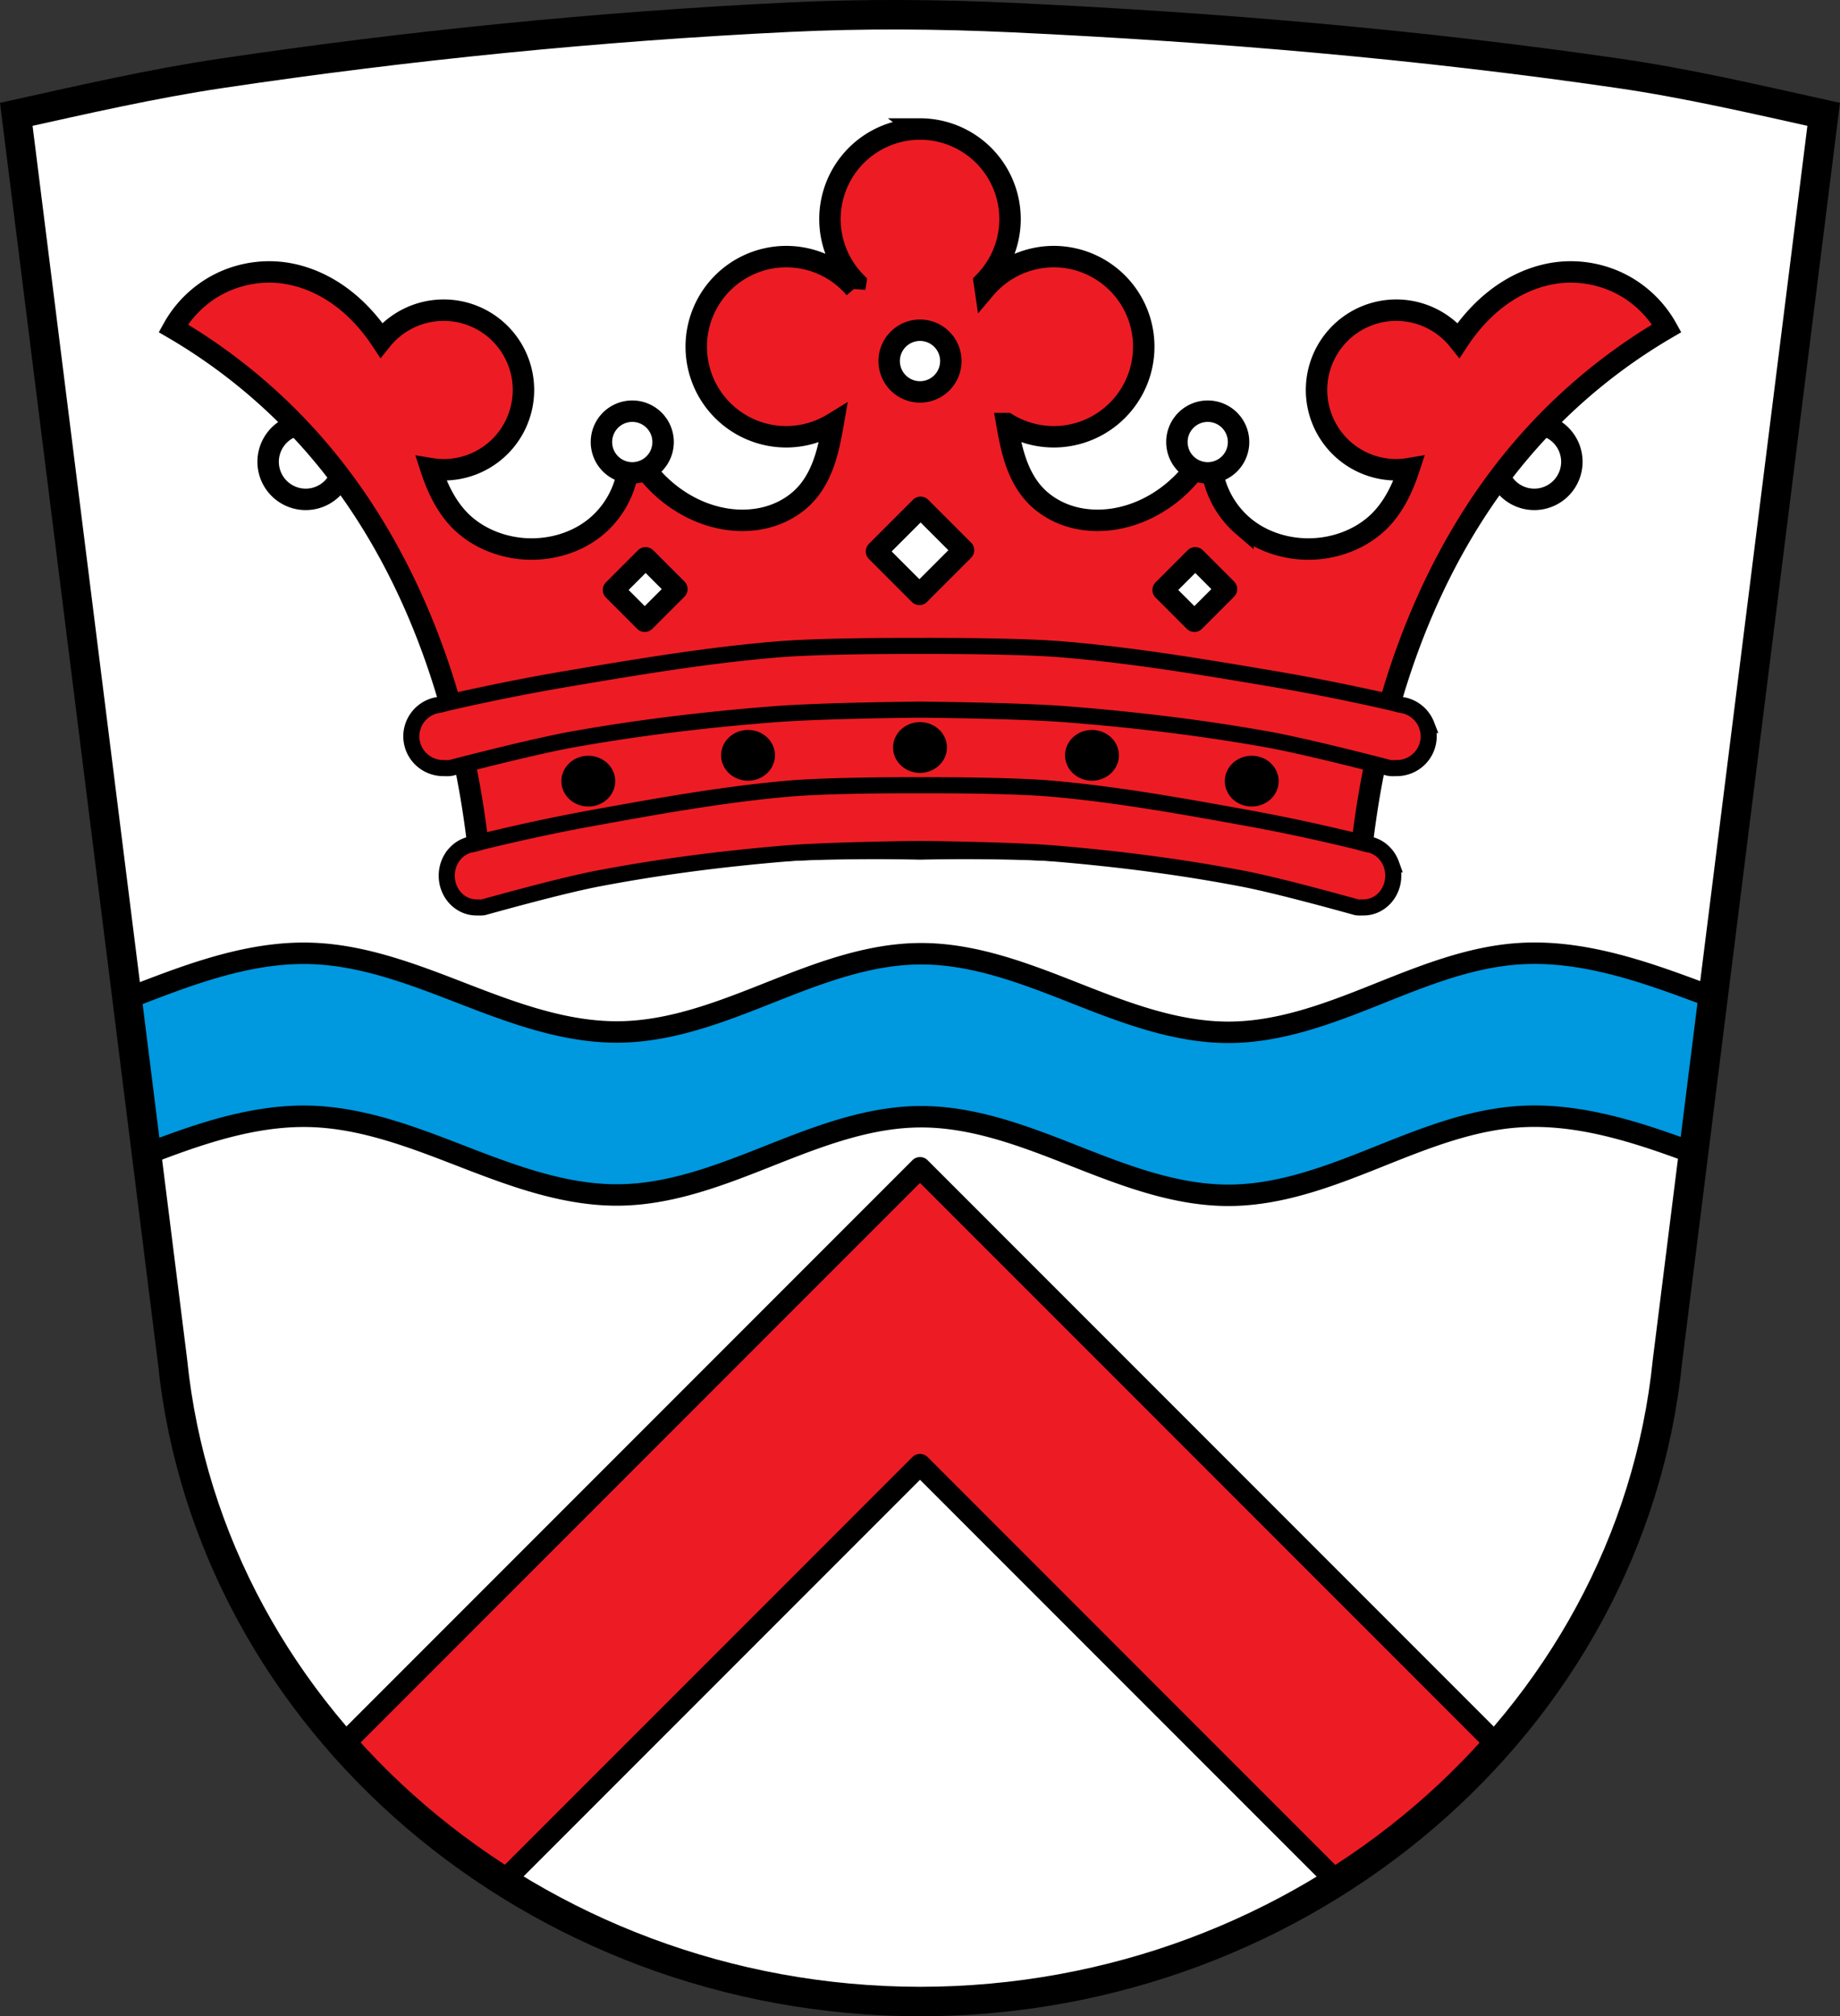 <svg viewBox="0 0 686.68 752.16" xmlns="http://www.w3.org/2000/svg"><rect x="0" y="0" width="686.68" height="752.16" fill="#333333" stroke="none"/><g fill-rule="evenodd"><path d="M336.231 5.5c-13.943-.044-27.887.244-41.807.918-70.931 3.435-141.77 10.499-212.01 20.971-25.666 3.826-50.998 9.661-76.34 15.268l58.29 464.95c13.698 134.73 135.3 238.92 278.97 239.05 143.81-.034 265.35-104.18 278.97-239.05l58.29-464.95c-25.337-5.607-50.656-11.529-76.33-15.268-74.937-10.911-150.58-17.276-226.23-20.818-13.92-.652-27.863-1.027-41.807-1.07" fill="#fff"/><path d="M574.221 355.6a89.845 89.845 0 0 0-7.479.184c-18.659 1.248-36.3 8.526-53.672 15.457-17.368 6.932-35.31 13.703-54.01 13.85-20.02.157-39.23-7.281-57.865-14.619-18.632-7.338-37.829-14.799-57.854-14.688-19.356.107-37.889 7.285-55.885 14.414-17.996 7.129-36.465 14.416-55.818 14.76-20.01.355-39.32-6.742-57.992-13.959-18.668-7.217-37.723-14.756-57.729-15.348-18.693-.553-37.01 5.02-54.54 11.531-4.656 1.73-9.296 3.531-13.941 5.316l7.273 58.01c2.22-.851 4.442-1.694 6.668-2.521 17.53-6.514 35.848-12.08 54.54-11.531 20.01.592 39.06 8.131 57.729 15.348 18.668 7.217 37.981 14.314 57.992 13.959 19.353-.344 37.823-7.631 55.818-14.76 17.996-7.129 36.529-14.307 55.885-14.414 20.02-.111 39.22 7.35 57.854 14.688 18.632 7.338 37.841 14.776 57.865 14.619 18.7-.147 36.646-6.916 54.01-13.848 17.368-6.932 35.01-14.211 53.672-15.459 19.974-1.336 39.734 4.346 58.58 11.11 2.235.802 4.467 1.623 6.697 2.449l7.285-58.1c-4.659-1.735-9.313-3.483-13.982-5.158-16.487-5.916-33.677-11.01-51.1-11.291z" fill="#0098df" stroke="#000" stroke-linejoin="round" stroke-width="8"/></g><g stroke="#000"><path d="M343.34 435.63 128.03 650.94c17.282 19.535 37.472 36.676 59.885 50.857l155.43-155.43 155.51 155.51c22.419-14.176 42.608-31.32 59.885-50.855l-215.4-215.4z" fill="#ed1c24" stroke-linecap="round" stroke-linejoin="round" stroke-width="8"/><g fill="none"><path d="M336.231 5.5c-13.943-.044-27.887.244-41.807.918-70.931 3.435-141.77 10.499-212.01 20.971-25.666 3.826-50.998 9.661-76.34 15.268l58.29 464.95c13.698 134.73 135.3 238.92 278.97 239.05 143.81-.034 265.35-104.18 278.97-239.05l58.29-464.95c-25.337-5.607-50.656-11.529-76.33-15.268-74.937-10.911-150.58-17.276-226.23-20.818-13.92-.652-27.863-1.027-41.807-1.07z" stroke-width="11"/><path d="M114.091 158.24a14.023 14.023 0 0 0-14.023 14.023 14.023 14.023 0 0 0 14.023 14.023 14.023 14.023 0 0 0 14.021-14.023 14.023 14.023 0 0 0-14.021-14.023zm458.5 0a14.023 14.023 0 0 0-14.023 14.023 14.023 14.023 0 0 0 14.023 14.023 14.023 14.023 0 0 0 14.021-14.023 14.023 14.023 0 0 0-14.021-14.023z" stroke-linecap="round" stroke-linejoin="round" stroke-width="8"/></g><path d="M343.341 48.13a33.606 33.606 0 0 0-33.605 33.607 33.606 33.606 0 0 0 9.617 23.523c-.11.761-.23 1.522-.342 2.283a33.606 33.606 0 0 0-25.572-11.816 33.606 33.606 0 0 0-33.605 33.607 33.606 33.606 0 0 0 33.605 33.605 33.606 33.606 0 0 0 17.488-4.957c-.777 4.448-1.607 8.898-2.992 13.193-1.485 4.607-3.635 9.06-6.816 12.709-3.43 3.933-7.995 6.822-12.945 8.475-4.95 1.652-10.275 2.089-15.46 1.506-8.08-.908-15.805-4.275-22.265-9.213-7.667-5.861-13.603-13.957-16.889-23.03 1.634 6.145 1.494 12.75-.395 18.822s-5.522 11.591-10.354 15.725c-7.714 6.6-18.305 9.456-28.406 8.443-8.607-.863-17.03-4.516-23.03-10.746-4.22-4.381-7.139-9.869-9.305-15.553a85.269 85.269 0 0 1-1.225-3.465 29.768 29.768 0 0 0 4.736.395 29.768 29.768 0 0 0 29.77-29.768 29.768 29.768 0 0 0-29.77-29.768 29.768 29.768 0 0 0-23.258 11.197 73.938 73.938 0 0 0-2.625-3.717c-4.185-5.53-9.209-10.46-15.03-14.234-5.817-3.775-12.439-6.378-19.322-7.215-8.02-.974-16.31.493-23.506 4.158s-13.259 9.514-17.18 16.57a211.476 211.476 0 0 1 52.21 42.992c32.401 36.88 51.09 84.38 59.11 132.81a355.314 355.314 0 0 1 3.84 32.24 776.018 776.018 0 0 1 163.52-13.818 776.197 776.197 0 0 1 163.52 13.818 354.97 354.97 0 0 1 3.838-32.24c8.03-48.43 26.714-95.93 59.12-132.81a211.333 211.333 0 0 1 52.2-42.992c-3.924-7.06-9.987-12.905-17.18-16.57-7.194-3.665-15.49-5.132-23.505-4.158-6.884.837-13.506 3.44-19.322 7.215-5.817 3.775-10.841 8.705-15.03 14.234a74.202 74.202 0 0 0-2.641 3.74 29.768 29.768 0 0 0-23.244-11.221 29.768 29.768 0 0 0-29.77 29.768 29.768 29.768 0 0 0 29.77 29.768 29.768 29.768 0 0 0 4.746-.418 86.387 86.387 0 0 1-1.232 3.488c-2.166 5.684-5.085 11.172-9.305 15.553-6 6.23-14.425 9.883-23.03 10.746-10.1 1.013-20.693-1.843-28.406-8.443a34.2 34.2 0 0 1-10.354-15.725 34.197 34.197 0 0 1-.395-18.822c-3.285 9.07-9.222 17.17-16.89 23.03-6.458 4.938-14.183 8.305-22.263 9.213-5.186.583-10.511.147-15.461-1.506-4.95-1.652-9.515-4.542-12.945-8.475-3.182-3.648-5.331-8.102-6.816-12.71-1.383-4.29-2.212-8.733-2.988-13.175a33.606 33.606 0 0 0 17.48 4.939 33.606 33.606 0 0 0 33.607-33.605 33.606 33.606 0 0 0-33.607-33.607 33.606 33.606 0 0 0-25.566 11.855c-.115-.784-.237-1.566-.352-2.35a33.606 33.606 0 0 0 9.623-23.496 33.606 33.606 0 0 0-33.605-33.607z" fill="#ed1c24" fill-rule="evenodd" stroke-width="8"/><g stroke-linecap="round" stroke-linejoin="round"><path d="M343.341 271.38a8.046 7.466 0 0 0-8.045 7.467 8.046 7.466 0 0 0 8.045 7.465 8.046 7.466 0 0 0 8.045-7.465 8.046 7.466 0 0 0-8.045-7.467zm-64.178 2.92a8.046 7.466 0 0 0-8.045 7.464 8.046 7.466 0 0 0 8.045 7.467 8.046 7.466 0 0 0 8.047-7.466 8.046 7.466 0 0 0-8.047-7.465zm128.36 0a8.046 7.466 0 0 0-8.045 7.464 8.046 7.466 0 0 0 8.045 7.467 8.046 7.466 0 0 0 8.045-7.466 8.046 7.466 0 0 0-8.045-7.465zm-187.97 9.632a8.046 7.466 0 0 0-8.047 7.467 8.046 7.466 0 0 0 8.047 7.465 8.046 7.466 0 0 0 8.045-7.465 8.046 7.466 0 0 0-8.045-7.467zm247.59 0a8.046 7.466 0 0 0-8.047 7.467 8.046 7.466 0 0 0 8.047 7.465 8.046 7.466 0 0 0 8.045-7.465 8.046 7.466 0 0 0-8.045-7.467z" stroke-width="4"/><path d="M343.561 189.24 327.1 205.703l16.02 16.02 16.461-16.461-16.02-16.02zm-102.62 18.844-11.996 11.998 11.672 11.672 11.998-11.996-11.674-11.674zm205.12 0-11.996 11.998 11.672 11.672 11.996-11.996-11.672-11.674z" fill="#fff" stroke-width="8"/></g><path d="M337.571 240.95c-10.71.02-33.772.196-46.891 1.264-26.681 2.172-53.109 6.636-79.459 11.09-14.249 2.407-28.411 5.284-42.49 8.441-1.461.328-2.897.744-4.354 1.09-.918.218-1.608.236-2.761.623-2 .672-3.764 1.855-5.13 3.394a11.863 11.863 0 0 0-2.19 3.594 11.718 11.718 0 0 0-.788 4.236c0 6.545 5.345 11.852 11.936 11.853 1.07 0 2.175.113 3.207-.17 0 0 29.86-7.819 45.07-10.536 24.86-4.442 50.041-7.424 75.271-9.391 18.06-1.408 54.35-1.717 54.35-1.717s36.28.309 54.35 1.717c25.22 1.967 50.41 4.949 75.27 9.39 15.212 2.719 45.07 10.538 45.07 10.538 1.03.282 2.138.168 3.208.17 6.592 0 11.935-5.308 11.936-11.854 0-1.493-.279-2.92-.787-4.236a11.822 11.822 0 0 0-2.191-3.594 11.965 11.965 0 0 0-5.129-3.394c-1.152-.387-1.844-.405-2.762-.623-1.456-.346-2.894-.762-4.355-1.09-14.08-3.158-28.24-6.03-42.488-8.441-26.352-4.452-52.78-8.917-79.461-11.09-13.12-1.068-36.18-1.244-46.89-1.264-3.57-.007-5.769.004-5.769.004s-2.197 0-5.767-.004h-.006zm.398 51.98c-9.965.02-31.42.196-43.625 1.264-24.824 2.172-49.41 6.637-73.93 11.09-13.257 2.407-26.433 5.284-39.53 8.441-1.36.328-2.696.744-4.051 1.09-.854.218-1.499.236-2.57.623-1.862.672-3.5 1.855-4.77 3.394a12 12 0 0 0-2.04 3.592 12.52 12.52 0 0 0-.732 4.239c0 6.545 4.973 11.852 11.11 11.854.994 0 2.025.11 2.984-.172 0 0 27.78-7.817 41.935-10.535 23.13-4.442 46.559-7.426 70.03-9.393 16.807-1.408 50.563-1.715 50.563-1.715s33.759.307 50.564 1.715c23.469 1.967 46.9 4.95 70.03 9.393 14.15 2.718 41.936 10.535 41.936 10.535.959.282 1.99.17 2.984.172 6.133 0 11.1-5.308 11.11-11.854 0-1.493-.26-2.923-.733-4.239a12 12 0 0 0-2.04-3.592c-1.27-1.538-2.908-2.721-4.769-3.394-1.072-.387-1.716-.405-2.57-.623-1.355-.346-2.691-.762-4.051-1.09-13.1-3.158-26.27-6.03-39.531-8.441-24.518-4.452-49.11-8.917-73.93-11.09-12.205-1.068-33.662-1.244-43.627-1.264-3.322-.007-5.365.004-5.365.004s-2.046 0-5.367-.004h-.018z" fill="#ed1c24" fill-rule="evenodd" stroke-width="6"/><g fill="#fff" stroke-linecap="round" stroke-linejoin="round" stroke-width="8"><path d="M343.341 123.19a11.506 11.506 0 0 0-11.506 11.506 11.506 11.506 0 0 0 11.506 11.508 11.506 11.506 0 0 0 11.506-11.508 11.506 11.506 0 0 0-11.506-11.506zM235.961 153.39a11.506 11.506 0 0 0-11.506 11.506 11.506 11.506 0 0 0 11.506 11.508 11.506 11.506 0 0 0 11.506-11.508 11.506 11.506 0 0 0-11.506-11.506zm214.76 0a11.506 11.506 0 0 0-11.506 11.506 11.506 11.506 0 0 0 11.506 11.508 11.506 11.506 0 0 0 11.506-11.508 11.506 11.506 0 0 0-11.506-11.506z"/></g></g></svg>